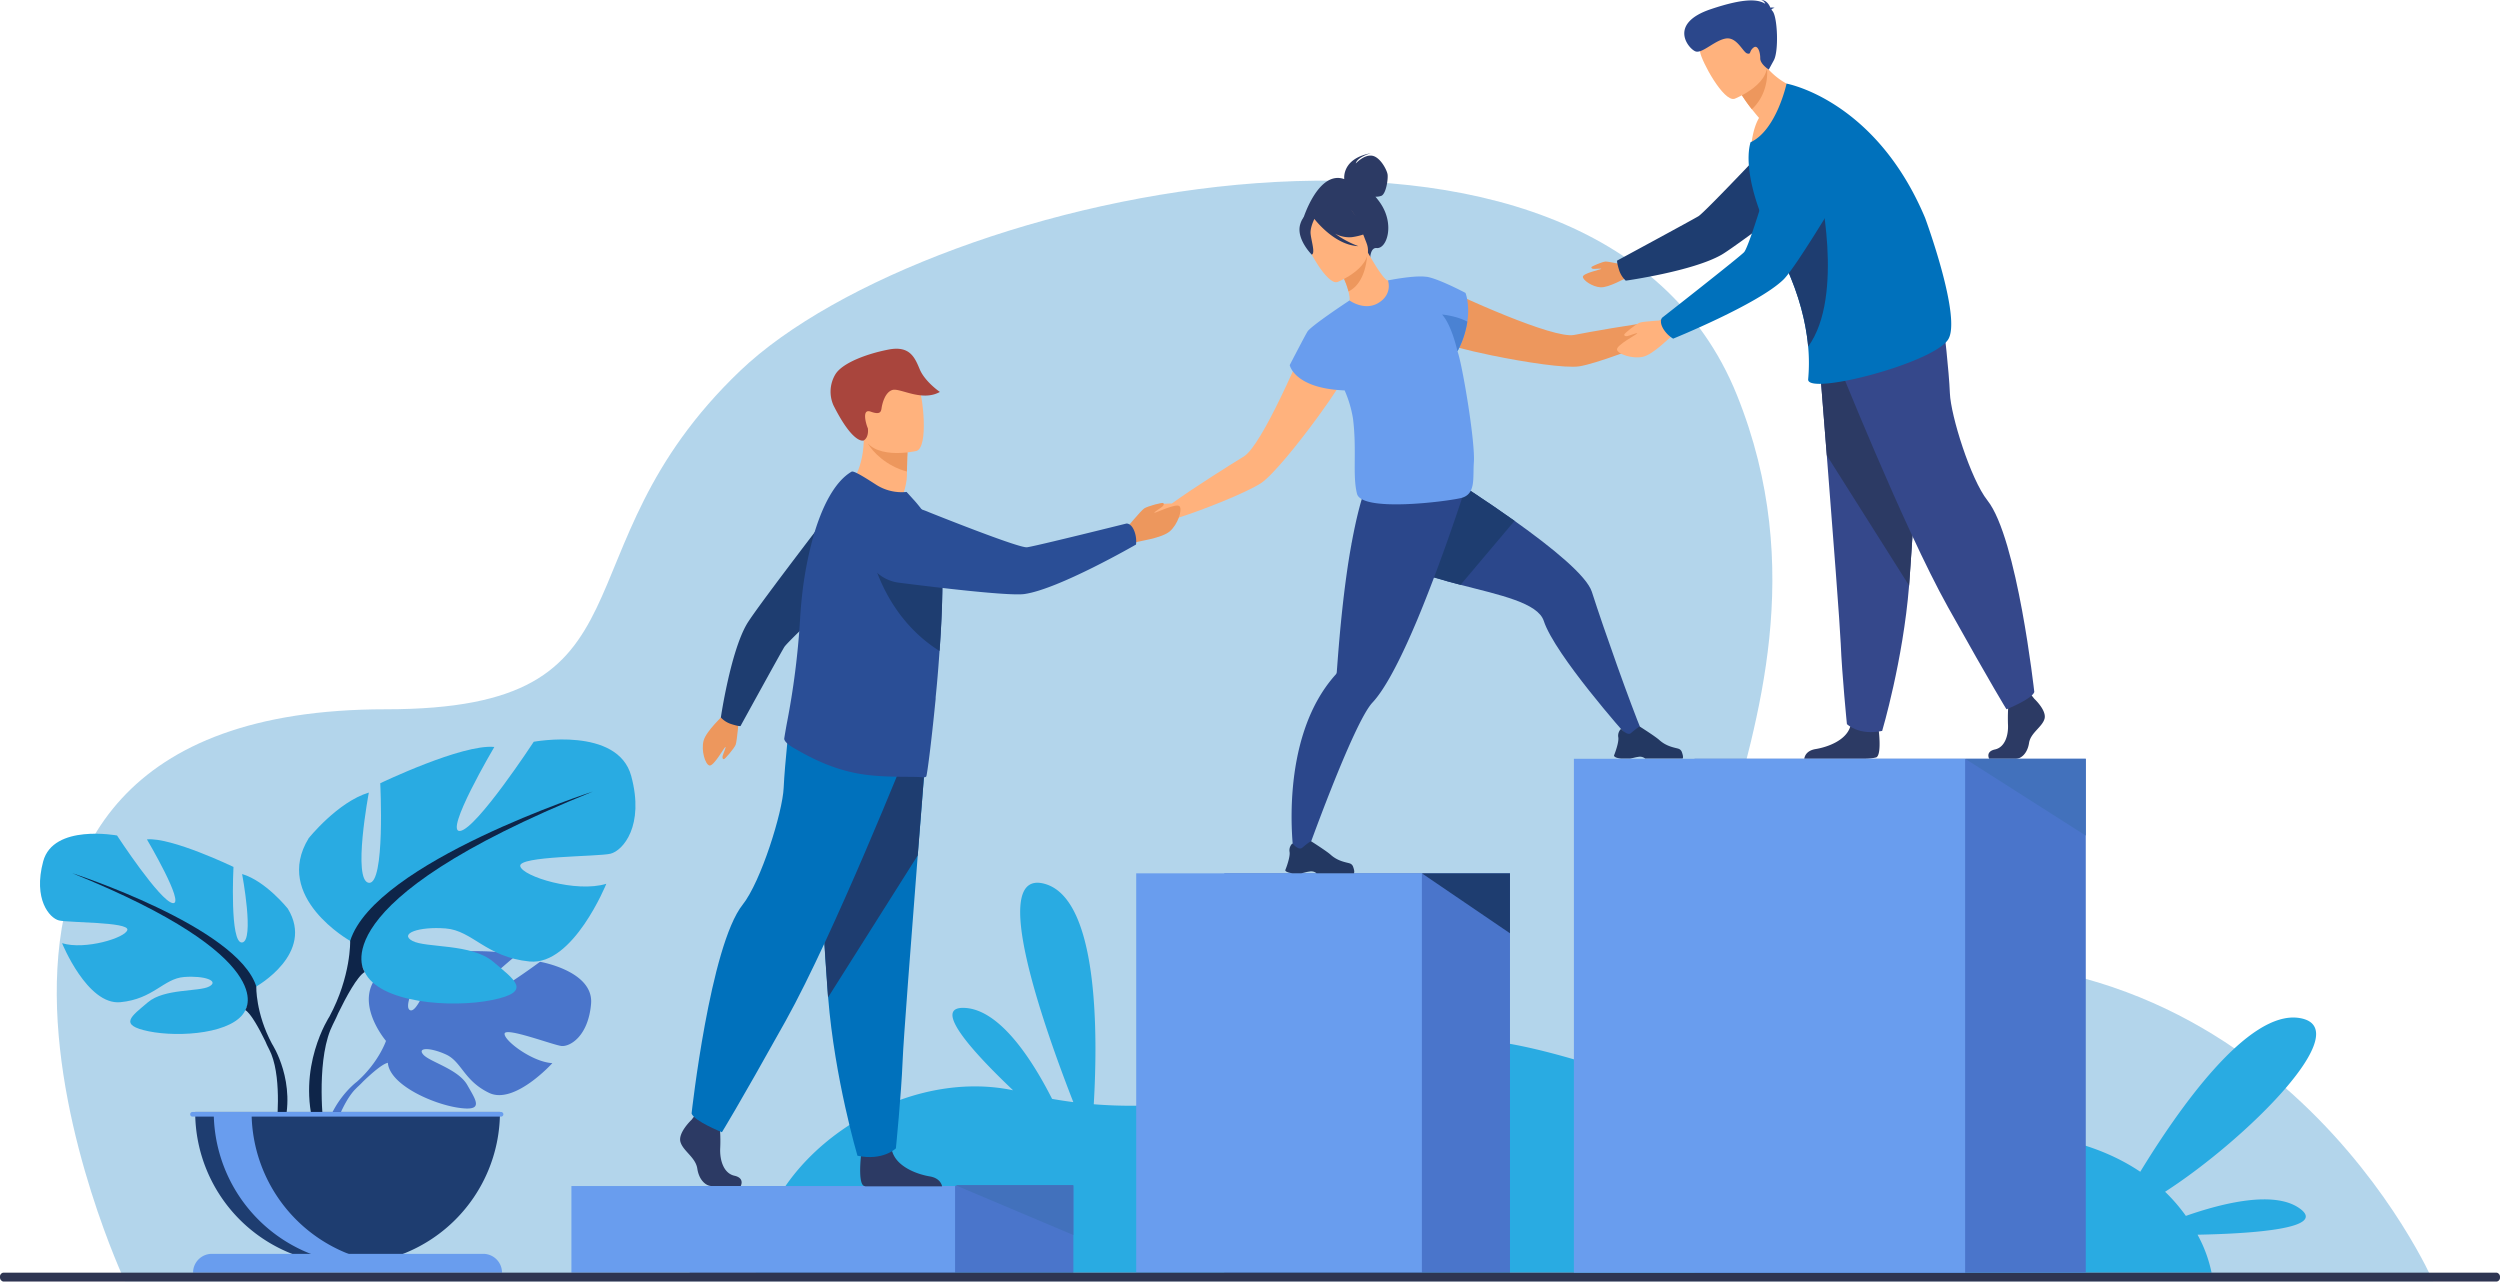 <svg xmlns="http://www.w3.org/2000/svg" viewBox="0 0 1158 593.62"><defs><style>.cls-1,.cls-14{fill:#0071bc;}.cls-1{opacity:0.3;}.cls-2{fill:#29abe2;}.cls-3{fill:#4a75cb;}.cls-4{fill:#699dee;}.cls-5{fill:#1e3d70;}.cls-6{fill:#0e2549;}.cls-7{fill:#ed975d;}.cls-8{fill:#2b478b;}.cls-9{fill:#233862;}.cls-10{fill:#ffb27d;}.cls-11{fill:#2c3a64;}.cls-12{fill:#4a82d3;}.cls-13{fill:#a9453d;}.cls-15{fill:#2a4e96;}.cls-16{fill:#35488b;}.cls-17{fill:#2e3552;}.cls-18{fill:#4271bc;}</style></defs><title>Asset 4teenagers_2</title><g id="Layer_2" data-name="Layer 2"><g id="Layer_1-2" data-name="Layer 1"><path class="cls-1" d="M57.84,593.44s-124.39-264.9,120.78-264.9c129.54,0,76.17-72.68,164.24-156.8S738.93,20.42,804.49,182.85,708,468.6,864.58,447.45C1052.7,422,1127,593.44,1127,593.44Z"/><path class="cls-2" d="M1065.33,559.83c-11.61-8.48-35.33-2.76-52.84,3.37a79.42,79.42,0,0,0-9.62-11.17c37.72-24.29,89.8-76.1,62.2-80.49-24-3.81-56.39,42.83-73.7,71.22-18-12.1-45.52-21-87.57-17.9-109.14,8-194.39-62.4-257.24-38.92-50,18.67-95.76,29.13-139.93,25.55,1.9-32.26,2.32-95.6-23-102.17-25.72-6.68-.49,65.26,13.53,101.18q-4.93-.63-9.84-1.5c-9.08-17.91-24.05-41.34-40.47-42.14-15.48-.75,3.62,20.31,22.41,38.16-54-11.34-118.07,32.56-119.14,84.47h674.27a62.66,62.66,0,0,0-6.49-17.57C1043.94,571.41,1077.94,569,1065.33,559.83Z"/><rect class="cls-3" x="319.47" y="549.37" width="177.71" height="40.13"/><rect class="cls-4" x="264.68" y="549.37" width="177.71" height="40.13"/><rect class="cls-3" x="567.09" y="404.53" width="132.33" height="184.96" transform="translate(1266.51 994.02) rotate(180)"/><rect class="cls-4" x="526.29" y="404.53" width="132.33" height="184.96" transform="translate(1184.91 994.02) rotate(180)"/><polygon class="cls-5" points="658.62 404.53 699.42 432.3 699.42 404.53 658.62 404.53"/><path class="cls-3" d="M250.14,445.5s-24.75,18.4-29.57,17.29,18.08-19.87,18.08-19.87c-8.62-4.14-35.42-1.54-35.42-1.54s-8.92,28.78-13.33,26.51,9.21-25.08,9.21-25.08c-9.6-.58-21.38,6.55-21.38,6.55-16.12,12.73,1.06,32.78,1.06,32.78s-3.31,9.91-13.49,18.93c0,0-14.54,10.75-15.55,30l2.64.24s4.18-17.9,11.78-26.37l1.26-1.28c1.24-1.14,2.11-2,2.69-2.64,3.78-3.64,9-8.27,11.53-8.72a5.28,5.28,0,0,1-.11-1.27c0,.41.07.82.11,1.27.86,10.13,20.52,19,32.61,20.8s8.36-3.15,4.19-10.52-17.35-10.67-20.36-14.06,3.21-3.41,10.5-.08,8.28,12.2,20,17.8,29.27-13.8,29.27-13.8c-9.31-.47-22.62-10.59-22.13-13.68s22.57,5.34,26.35,5.74,12.37-4.29,13.7-19.51S250.14,445.5,250.14,445.5Z"/><path class="cls-2" d="M118.71,456.93s27.34-15.31,14.58-36.08c0,0-10.2-12.76-21.14-16,0,0,5.84,31,0,31.71s-4-35-4-35-28.79-13.84-40.09-12.75c0,0,17.86,30.25,12,29.52S54.21,387,54.21,387,24.69,381.49,20,399s2.92,26.24,7.29,27.34S59.68,427,59,430.69s-19.68,9.47-30.25,6.19c0,0,11.66,28.79,27,27.34s20-10.94,29.52-11.67,16.4,1.83,11.66,4.38-20.77.83-28.43,7.34-13.85,10.51.37,13.43,39.72,1.09,44.82-9.84Z"/><path class="cls-6" d="M126,483.53c-7.65-14.21-7.29-26.6-7.29-26.6-8.74-27.7-85.27-52.48-85.27-52.48,97.3,39.36,80.17,63.41,80.17,63.41,2.62,1.53,6.56,8.82,9.28,14.42.39,1,1,2.27,1.92,4.06h0c.37.81.67,1.47.87,1.93,5,12.54,2.36,34.18,2.36,34.18l3,.82C137.81,501.45,126,483.53,126,483.53Z"/><path class="cls-2" d="M162.2,435.82s-36-20.18-19.22-47.56c0,0,13.45-16.81,27.86-21.14,0,0-7.68,40.84,0,41.8s5.29-46.12,5.29-46.12,38-18.26,52.84-16.81c0,0-23.54,39.87-15.85,38.91s34.11-41.32,34.11-41.32,38.91-7.2,45.15,15.86-3.84,34.58-9.6,36-42.76,1-41.8,5.76,25.94,12.49,39.87,8.17c0,0-15.37,38-35.54,36S218.88,431,206.39,430.05s-21.61,2.41-15.37,5.77,27.38,1.1,37.47,9.68,18.26,13.86-.48,17.7-52.36,1.44-59.09-13Z"/><path class="cls-6" d="M274.61,366.64S173.73,399.31,162.2,435.82c0,0,.48,16.33-9.61,35.07,0,0-15.56,23.62-6.69,52.38l4-1.08s-3.49-28.53,3.11-45.05c.27-.61.66-1.49,1.15-2.55h0c1.2-2.36,2-4.1,2.53-5.35,3.59-7.38,8.78-17,12.23-19C168.92,450.23,146.35,418.52,274.61,366.64Z"/><path class="cls-5" d="M161,585.63a70.57,70.57,0,0,0,70.58-70.57H90.41A70.57,70.57,0,0,0,161,585.63Z"/><path class="cls-4" d="M178.35,585.09a70.62,70.62,0,0,1-79.34-70h17.53A70.58,70.58,0,0,0,178.35,585.09Z"/><path class="cls-4" d="M223.83,580.78H98.14a8.71,8.71,0,0,0-8.71,8.71h143.1A8.7,8.7,0,0,0,223.83,580.78Z"/><path class="cls-4" d="M232.08,515.06H89.17a1.08,1.08,0,1,0,0,2.16H232.08a1.08,1.08,0,0,0,0-2.16Z"/><path class="cls-7" d="M776.68,143.41c-2-.31-8.21,5.39-8.21,5.39h0c-13.16,1.52-32.4,5-39.33,6.35-4.91.95-18.12-3.56-31-8.72-15.34-6.16-30.25-13.25-30.25-13.25-8.52-.44-18.19,15.1-.92,25,2.63,1.51,12.54,4.08,23.94,6.43h0c15.74,3.24,34.32,6.06,40.65,5.07,7.35-1.15,28.15-8.76,40.52-14.59h0l.14-.07c.74-.34,3.77-1.69,5.79-1.57,2.32.13,7.48-4.11,7.64-5.24S778.73,143.72,776.68,143.41Z"/><path class="cls-8" d="M760.61,339.1l-7.24,1.47s-33.17-37.27-38.29-52.95c-2.74-8.38-20.25-12-38.54-16.73-15.93-4.12-32.45-9.08-40.35-18.76-17-20.8,10.66-46.35,10.66-46.35s29.36,17.45,54.69,35.48c17.7,12.6,33.44,25.48,35.81,32.88C743.11,292.14,755.32,326.36,760.61,339.1Z"/><path class="cls-9" d="M750.91,351.39H755c1.36-.22,2.37-.61,3.77-.79a3.77,3.77,0,0,1,3.3.79l0,0h17.32c.43-.62,0-2.06-.39-3.12a2.5,2.5,0,0,0-1.62-1.49c-1.84-.53-5.46-1-8.78-4-1.86-1.69-9-6.2-9-6.2h0c-.16,0-.91.23-4.15,3-1.68,1.41-4.55-2-4.55-2a4.05,4.05,0,0,0-.93,1.27,4.28,4.28,0,0,0-.38,2.66c.26,1.56-.57,4.46-1.24,6.42-.4,1.19-.74,2-.74,2S747.41,351,750.91,351.39Z"/><path class="cls-5" d="M701.54,241.26l-25,29.63c-15.93-4.12-32.45-9.08-40.35-18.76-17-20.8,10.66-46.35,10.66-46.35S676.21,223.23,701.54,241.26Z"/><path class="cls-8" d="M678.82,225.78s-2,6.35-5.3,15.92c-4.15,12.09-10.33,29.3-17,45.27-1.47,3.51-3,7-4.48,10.28-5.58,12.28-11.28,22.81-16.31,28.17-9,9.62-31,71.47-31,71.47l-5.47-1.51s-7.63-52.82,19.38-82.87a1.92,1.92,0,0,0,.55-1.13h0c.36-4.45,1.65-24.37,4.45-44.56.68-4.95,1.46-9.92,2.34-14.68,0-.3.11-.6.16-.9,4.11-22,8.05-31.79,13.12-36.71l37.35,10.63Z"/><path class="cls-9" d="M598.65,404.49h4.07c1.37-.21,2.38-.61,3.78-.79a3.8,3.8,0,0,1,3.3.79l0,0h17.31c.44-.62,0-2.06-.39-3.12a2.44,2.44,0,0,0-1.62-1.48c-1.84-.54-5.46-1-8.77-4-1.87-1.69-9-6.2-9-6.2h0c-.15,0-.9.24-4.15,3-1.68,1.41-4.54-2-4.54-2a4,4,0,0,0-.94,1.27,4.3,4.3,0,0,0-.37,2.66c.26,1.56-.58,4.46-1.24,6.42-.41,1.19-.75,2-.75,2S595.14,404.05,598.65,404.49Z"/><path class="cls-10" d="M606.66,153.94s-6.25,15.29-13.46,30.17c-6.05,12.51-12.79,24.73-17.06,27.33-6,3.68-22.6,14.05-33.36,21.79,0,0-8.39-.06-9.69,1.54s-4.32,8.83-3.44,9.56,7.55.39,9.17-1.27c1.42-1.45,4.57-2.49,5.35-2.73l.15-.05h0c13.07-4,33.57-12.4,39.78-16.49,5.34-3.53,17.19-18.12,26.64-31.11h0c6.85-9.42,12.45-18,13.38-20.88C630.27,152.87,612.66,147.89,606.66,153.94Z"/><path class="cls-11" d="M639.33,94a33,33,0,0,0-2.23-2.89,7,7,0,0,0,2.75-.41c2.2-.91,3.2-7.87,2.87-9.94s-3.38-8-7.13-8.63S628,75.71,628,75.71c.69-3,7-4.75,7-4.75-13.1,2.41-12.43,11.14-12.34,12-12-4.27-19,18.3-19,18.3l31,18.29s.09-5,3.05-4.66C642.35,115.34,646.19,104,639.33,94Z"/><path class="cls-10" d="M641.31,141.36c-7.12,3.36-16.57-1.48-16.52-1.53.61-.61.39-2.44-.17-4.83a35.27,35.27,0,0,0-4.32-10c-.51-.87-1-1.73-1.63-2.65l.81-.3,13.84-5.55s2.24,4,4.58,7.68c2,3.06,4.07,5.8,5,5.7C642.94,129.86,652.1,136.17,641.31,141.36Z"/><path class="cls-7" d="M633.32,117.9c-.35,4.94-2,13.84-8.7,17.1a35.27,35.27,0,0,0-4.32-10Z"/><path class="cls-10" d="M619.49,130.64s18-7.1,13.42-18.25-5.36-19.58-17.06-15.52-12.17,9.24-11.54,13.33S614.68,132.2,619.49,130.64Z"/><path class="cls-11" d="M626.21,109.85c8.32-1.18,10.75-4.54,10.75-4.54a23,23,0,0,1-12.17-9.7s-9.35-3.16-16.28,2.12a4.58,4.58,0,0,0-.87,2c-1.59-.52-4-.38-5.36,4.1-2.07,6.75,5.3,14.11,5.3,14.11,1.78-.51-.23-6.51-.51-9.72-.21-2.36,1.06-5.38,1.75-6.82.88,1.15,9.66,12.18,20.37,12.62a45.39,45.39,0,0,1-10.81-5.81A13.82,13.82,0,0,0,626.21,109.85Z"/><path class="cls-4" d="M675.61,164.34c-.15-.54-.31-1.1-.48-1.67A42.24,42.24,0,0,0,679.67,149c1.23-8.24-.86-13.33-.86-13.33s-12.5-6.63-18-7.47l-.07,0-.22,0c-5.57-.77-17.63,1.69-17.63,1.69s2.33,6.2-4.23,10.32-13.58-1.05-13.58-1.05l-.66.46h0s-17.27,11.39-18.82,14-8.2,15.49-8.2,15.49,2.11,10.83,25.44,11.73a53.88,53.88,0,0,1,3.86,13c1.85,14.69-.3,26.28,1.86,34.86s41.09,3.68,48.13,2,5.47-9.17,6-16.48C683.36,205,677.91,172.44,675.61,164.34Z"/><path class="cls-12" d="M679.67,149a42.42,42.42,0,0,1-4.57,13.69c-.62-2.7-3.11-12.57-7.13-17C668,145.68,674.74,146.29,679.67,149Z"/><path class="cls-7" d="M521.19,245.33s7.25-8.79,8.81-9.83,8.41-2.86,8.81-2.49.41.9-.44,1.65-4.09,2.64-3.63,2.85,10.24-4.65,11.64-3-.79,8.39-4.56,11.63-15,4.62-15.71,5.07C520.11,255,521.19,245.33,521.19,245.33Z"/><path class="cls-10" d="M393.52,225s10.42,12.36,23.68,7.19c0,0,2.86-6.91,2.9-12,0-.62,0-1.23,0-1.81.07-5.73.27-8.94.27-8.94h0c-.6-.25-20.28-8.33-20.26-7.66C400.45,217.31,393.52,225,393.52,225Z"/><path class="cls-7" d="M402.08,205.51c1.9,3.52,8.41,10.4,18,12.91.07-5.73.27-8.94.27-8.94h0C419.83,209.33,401.52,204.48,402.08,205.51Z"/><path class="cls-10" d="M424.51,208.88s-22.13,5.21-25.16-8.62-7.92-22.48,6.08-26.38,17.91.77,20,5.14S430.18,207.17,424.51,208.88Z"/><path class="cls-13" d="M400.11,204c-.31.19-5.07,1.65-14.08-16.31a15.63,15.63,0,0,1,.92-14.31c3.3-5.39,15-9.63,24.72-11.48s12.05,3.63,14.34,9.13c2.4,5.77,9.34,10.52,9.34,10.52-8.38,4.68-18.48-2-22-.91s-4.74,6.61-5,8.38-.67,3.23-5.06,1.65-2,6.24-1.29,7.73C402,198.43,402.63,202.41,400.11,204Z"/><path class="cls-11" d="M343.1,549.37H329.7c-2.81,0-5.93-2.85-6.71-8.07s-6.55-8.07-7.8-12.34,5.15-10.28,5.15-10.28l1.07-1.4,1.11-1.45,10.62,2.53s.26,2.56.42,5.82a74.39,74.39,0,0,1,.05,7.47c-.32,5.7,1.57,11.83,6.56,12.94S343.1,549.37,343.1,549.37Z"/><path class="cls-11" d="M436.38,549.5H400.86a3.22,3.22,0,0,1-.75-.23c-2.37-1.22-1.63-10.57-1.34-13.45.05-.54.09-.85.09-.85s12.49-10.29,14.21-2.41c.05.24.12.48.18.72h0c2.17,7.36,11.86,10.71,17.46,11.64C435,545.65,436.1,548.22,436.38,549.5Z"/><path class="cls-14" d="M429.22,344.11s-1.89,23.66-4.12,52.11c-3,38.64-6.68,86.11-7,95.1-.62,15.61-3.12,40.59-3.12,40.59s-5.93,5.93-17.8,3.43c0,0-10.57-35.65-13.59-73.38-.05-.62-.1-1.24-.14-1.86-2.81-38.4-7.18-119.27-7.18-119.27Z"/><path class="cls-5" d="M429.22,344.11s-1.89,23.66-4.12,52.11L383.55,462c-.05-.62-.1-1.24-.14-1.86-2.81-38.4-7.18-119.27-7.18-119.27Z"/><path class="cls-14" d="M420.56,346.92s-34.19,85.7-56.67,126-29.5,51.52-29.5,51.52-12.88-5.16-14.05-8.67c0,0,8.59-77.75,23.65-96.71,8.51-10.71,18.5-42.85,19-54.09s3-33.49,3-33.49Z"/><path class="cls-7" d="M342.28,332.64s-.88,10.71-1.53,12.35-5,6.74-5.47,6.67-.8-.48-.55-1.52,1.75-4.24,1.27-4.15-5.42,9.1-7.39,8.59-3.89-6.92-2.72-11.45,9.13-11.65,9.43-12.38C337.9,324.56,342.28,332.64,342.28,332.64Z"/><path class="cls-5" d="M338.62,335.36c3.78,1.21,4.39.94,4.39.94s18.41-33.53,20.28-36.6,39.11-37.61,39.11-37.61l-9.58-35.68s-42.35,54.84-46.92,62.72c-7.56,13-12,43.21-12,43.21A11.1,11.1,0,0,0,338.62,335.36Z"/><path class="cls-15" d="M436.44,276.1c-.13,7.33-.56,15.57-1.13,23.94,0,.5-.07,1-.11,1.49-.36,5.18-.76,10.38-1.22,15.44-.18,2-.38,4-.58,6l0,.26c0,.74-.11,1.54-.19,2.27-1.87,19-3.83,34-4.19,34.2a2.08,2.08,0,0,1-1.46.37c-5-.62-19.82.51-32-2.14-10.26-2.16-19.09-6.26-28.45-11.79-1.24-.74-4.07-2.68-3.84-4.14s.64-3.9,1.17-6.81a367.83,367.83,0,0,0,6.12-47.78q.31-5.67.91-11.2a170.85,170.85,0,0,1,5-26.74c4.17-15,10.29-26.51,18-31,1-.56,6.41,2.87,11.37,6.06a21.94,21.94,0,0,0,14.1,3.34l4.12,4.56c5,5.82,10.33,13.56,11.78,24.56.11.81.21,1.67.28,2.59A159.94,159.94,0,0,1,436.44,276.1Z"/><path class="cls-5" d="M436.44,276.1c-.13,7.33-.56,15.57-1.13,23.94,0,.5-.07,1-.11,1.49-28.43-17.8-32.8-50.36-32.8-50.36,14,.62,25.09,3.83,33.65,8.43A159.94,159.94,0,0,1,436.44,276.1Z"/><path class="cls-15" d="M525.5,246.21c-1.46-4-3.74-3.71-3.74-3.71s-42.27,10.53-46.06,11-45.52-16.29-45.52-16.29-16.42-7.38-24.11-.65c-6.68,5.85-7,13.26-5.42,19.48a18.59,18.59,0,0,0,15.72,13.86c17,2.17,51,6.25,58.1,5.26,15.84-2.21,51.73-22.93,51.73-22.93A13.15,13.15,0,0,0,525.5,246.21Z"/><g id="man"><path class="cls-11" d="M942.29,323.68s5.87,5.44,4.72,9.31-6.44,6.44-7.16,11.17-3.58,7.31-6.16,7.31H921.4s-1.9-3.33,2.69-4.33,6.31-6.56,6-11.72a91.62,91.62,0,0,1,.43-12l9.74-2.29Z"/><path class="cls-11" d="M869.1,350.82a22.6,22.6,0,0,1-5.56.65h-27.8c.09-.83.74-3.78,5.29-4.51,5.13-.84,14-3.82,16-10.39.07-.21.12-.43.17-.64,1.58-7,13,2.14,13,2.14s0,.29.08.76C870.59,341.41,871.27,349.74,869.1,350.82Z"/><path class="cls-16" d="M842.39,163.11s1.74,21.71,3.78,47.81c2.78,35.45,6.13,79,6.46,87.25.57,14.33,2.86,37.24,2.86,37.24s5.44,5.45,16.33,3.15c0,0,9.7-32.71,12.47-67.32.05-.57.09-1.14.13-1.71C887,234.29,891,160.1,891,160.1Z"/><path class="cls-11" d="M842.39,163.11s1.74,21.71,3.78,47.81l38.12,60.32c.05-.57.09-1.14.13-1.71C887,234.29,891,160.1,891,160.1Z"/><path class="cls-16" d="M850.33,165.69s31.37,78.63,52,115.58,27.07,47.27,27.07,47.27,11.81-4.73,12.89-8c0,0-7.89-71.34-21.7-88.73-7.81-9.83-17-39.32-17.4-49.63s-2.8-30.72-2.8-30.72Z"/><path class="cls-7" d="M753.59,123s-8.51-1.94-9.94-1.85-6.44,2.2-6.51,2.6.17.74,1,.8,3.71-.31,3.53,0-8.39,2-8.48,3.61,4.41,4.72,8.21,4.92,11.26-4.2,11.9-4.26C758.77,128.42,753.59,123,753.59,123Z"/><path class="cls-5" d="M750,125.2c-1.22-3.88-.94-4.5-.94-4.5s34.49-18.65,37.65-20.54,38.8-39.82,38.8-39.82l36.5,10s-56.49,43-64.59,47.66c-13.38,7.66-44.36,12-44.36,12A11.27,11.27,0,0,1,750,125.2Z"/><path class="cls-10" d="M836.52,41.9s-12.8,22.52-25.31,25.46c0,0,.52-7.57,3.57-12.74-1.25-1.47-2.35-2.82-3.29-4a76.43,76.43,0,0,1-4.65-6.51l4.24-11.41L814,24.92a36.79,36.79,0,0,0,4.5,6.49C826.67,40.84,836.52,41.9,836.52,41.9Z"/><path class="cls-7" d="M818.47,31.41s1.52,11.28-7,19.18a76.43,76.43,0,0,1-4.65-6.51l4.24-11.41A24.26,24.26,0,0,1,818.47,31.41Z"/><path class="cls-10" d="M803.47,45.75s19.12-7.46,14.29-19.3-5.61-20.77-18-16.51S786.81,19.68,787.46,24,798.37,47.38,803.47,45.75Z"/><path class="cls-14" d="M902.25,157.45c-7.72,11.09-65.39,25.91-64.71,18.23a83.42,83.42,0,0,0,0-15.14c-.15-1.64-.35-3.38-.62-5.23-1.46-10.08-4.94-23.05-12.71-38.07-.58-1.12-1.18-2.25-1.81-3.4a117.39,117.39,0,0,1-8-18c-4-11.55-5.6-22.59-3.59-29.82l0-.1c12.06-5.57,16.73-27.19,16.73-27.19s41.13,7.38,64.17,62.2C891.74,101,909,147.8,902.25,157.45Z"/><path class="cls-5" d="M837.54,160.54c-.15-1.64-.35-3.38-.62-5.23-1.46-10.08-4.94-23.05-12.71-38.07,1.34-8.08,3.18-14.79,5.2-17.82,8.2-12.29,13-14.21,13-14.21S854.69,137.08,837.54,160.54Z"/><path class="cls-10" d="M772.7,148.2s-11.38.6-13.14,1.23-7.3,5.06-7.24,5.59.48.87,1.58.63,4.56-1.71,4.45-1.22-9.83,5.46-9.35,7.57,7.22,4.35,12.06,3.25,12.64-9.31,13.43-9.61C781.14,153.11,772.7,148.2,772.7,148.2Z"/><path class="cls-14" d="M770.56,152.51c-2.28-3.68-.64-5.36-.64-5.36s35.15-27.52,37.9-30.3,15.52-47,15.52-47S827.73,51.89,838,49.91c8.94-1.71,15.11,2.71,19.16,7.89a19.08,19.08,0,0,1,1.29,21.44c-9,15.12-27.08,45.14-32.37,50.27C814.34,140.92,775,156.87,775,156.87A13.6,13.6,0,0,1,770.56,152.51Z"/><path class="cls-8" d="M820.51,4.47c.13-.27.52-.55,1.47-.84a3.94,3.94,0,0,0-1.92-.07C819.52,2.25,818.21,0,815.77,0a3,3,0,0,1,1.92,1.77C814.33-.36,808.12-1,792.6,4.2c-20.46,6.81-10.24,18.68-7.14,19.64s8.81-5.16,13.94-6,7.91,6.32,9.87,6.91.84-1,2.89-2.66,3.23,2.2,3.18,4.9,3.95,5.24,3.95,5.24l2.35-4.3c2.34-4.3,1.7-19.9-.54-22.71Z"/></g><rect class="cls-17" y="589.49" width="1158" height="4.13" rx="1.72"/><polygon class="cls-18" points="497.18 548.92 497.18 572.07 442.39 548.92 497.18 548.92"/><rect class="cls-3" x="784.91" y="351.46" width="181.22" height="238.02"/><rect class="cls-4" x="729.03" y="351.47" width="181.22" height="238.02"/><polygon class="cls-18" points="966.13 351.47 966.13 387.06 910.26 351.47 966.13 351.47"/></g></g></svg>